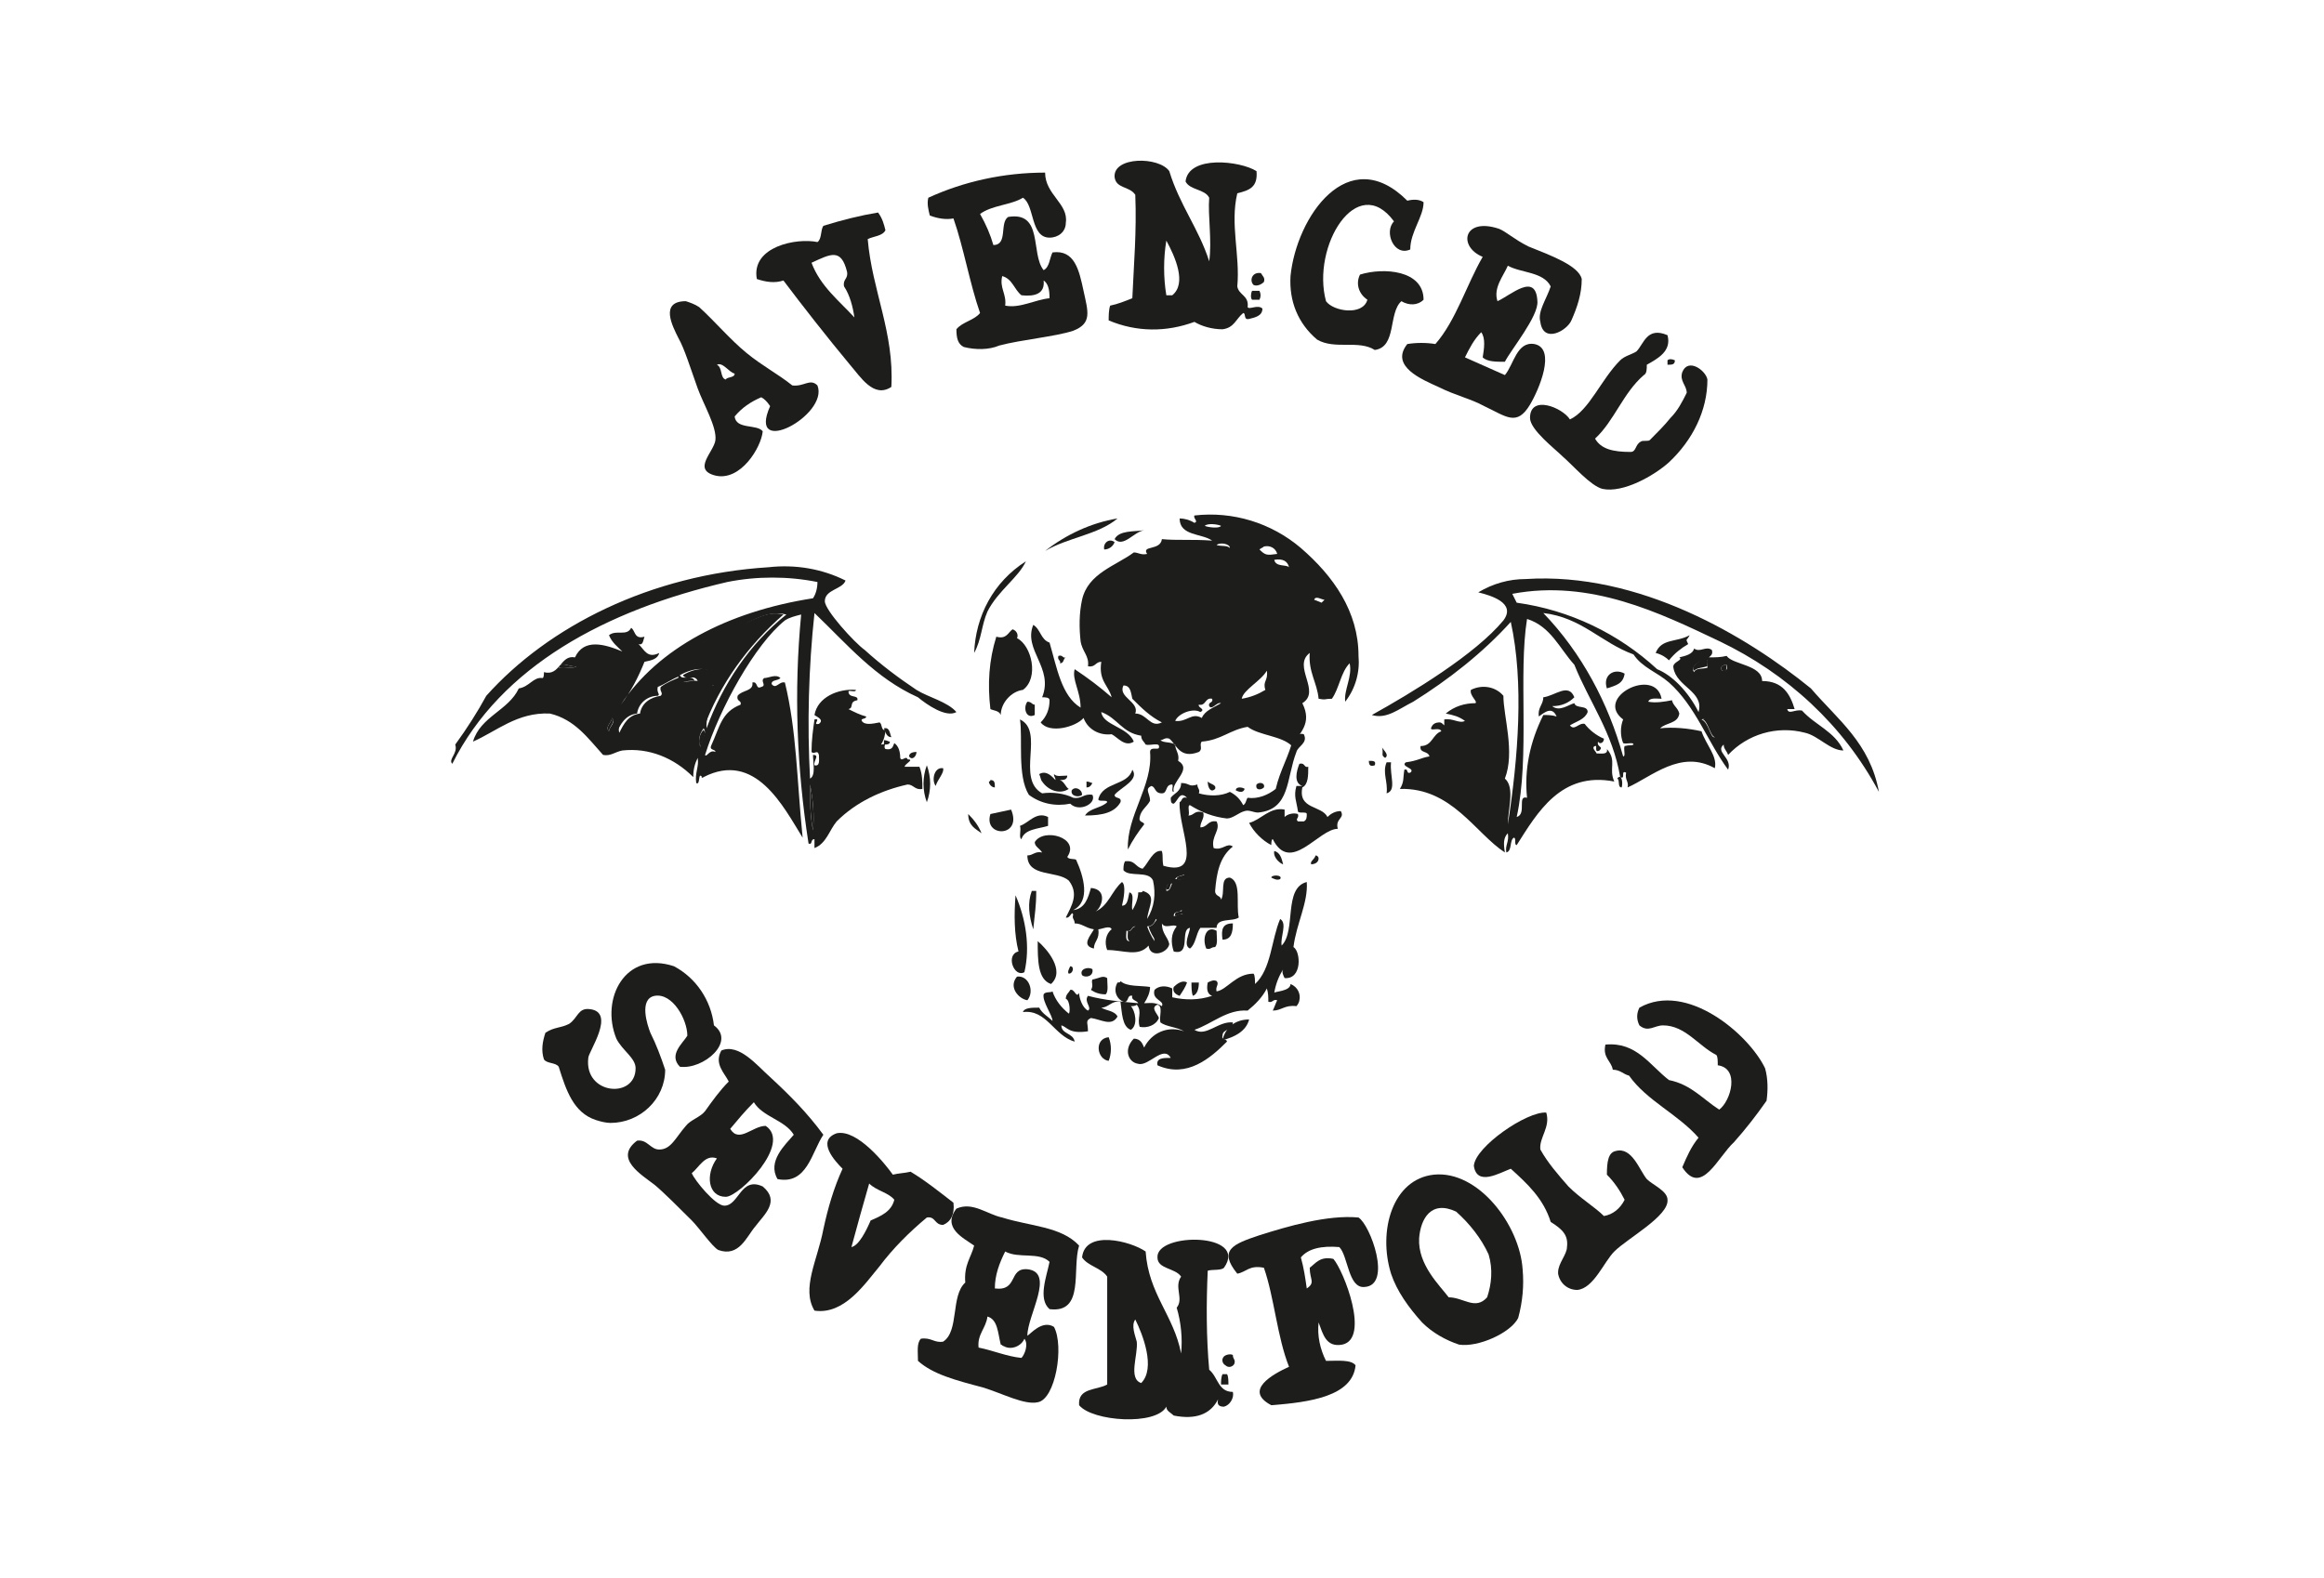 <?xml version="1.0" encoding="utf-8"?>
<!-- Generator: Adobe Illustrator 25.0.1, SVG Export Plug-In . SVG Version: 6.00 Build 0)  -->
<svg version="1.0" id="katman_1" xmlns="http://www.w3.org/2000/svg" xmlns:xlink="http://www.w3.org/1999/xlink" x="0px" y="0px"
	 viewBox="0 0 157.2 106.8" style="enable-background:new 0 0 157.2 106.8;" xml:space="preserve">
<style type="text/css">
	.st0{fill-rule:evenodd;clip-rule:evenodd;fill:#1D1D1B;}
</style>
<g transform="translate(-123.807 -34.121)">
	<path class="st0" d="M194.5,45.8c0,1.5,1.6,2.1,1.4,3.4c0,0.6-0.5,1-1.1,1c-1.3,0-1-2.2-1.8-2.7c-0.8,0.5-2.1,0.5-2.9,1.1
		c0.4,0.7,0.7,1.4,0.9,2.1c1,0,0.4-1.5,1-1.9c2.4-0.4,1.5,2.5,2.4,3.6c0.4-0.2,0.4-0.8,0.6-1.2c1.5-0.2,1.8,1.2,2.1,2.6
		s0.6,2.2-0.7,2.7c-1.2,0.4-3.5,0.6-5,1c-0.7,0.3-1.6,0.3-2.4,0.1c-0.4-0.2-0.5-0.6-0.5-1.2c0.4-0.5,1.2-0.6,1.6-1.1
		c-0.7-2-1.1-4.4-1.8-6.4c-0.5,0.1-1.1,0-1.6-0.2c-0.1-0.4-0.2-0.8-0.1-1.2C189,46.4,191.7,45.8,194.5,45.8L194.5,45.8z M191.8,54.8
		c1,0.2,2-0.4,3-0.5c0-0.6-0.1-1-0.4-1.2c0.1,0.9-0.6,1.1-1.5,1c-0.5-0.4-0.6-1.1-1.3-1.3C191.4,53.6,191.9,54,191.8,54.8
		L191.8,54.8z"/>
	<path class="st0" d="M220.1,47.8c0,1-0.9,2-0.9,3.2c-1.1,0.5-1.8-1.2-1.1-1.9c-2.5-3.4-5.6,1.7-4.6,5.4c0.5,0.7,2.5,1,2.8-0.1
		c-0.6-0.4-0.8-1.1-0.5-1.7c1.6-0.5,4.3-0.3,4.3,1.7c-0.4,0.4-1,0.4-1.5,0.1c-0.9,0.8-0.3,3.1-1.8,3.3c-1.1-0.7-2.7,0-3.9-0.7
		c-1.3-1.1-1.9-2.6-1.8-4.3c0.4-4,3.9-9.1,7.9-5.1C219.4,47.6,219.8,47.6,220.1,47.8z"/>
	<path class="st0" d="M183.2,48.5c0.3,0.4,0.4,0.8,0.5,1.2c-0.2,0.4-0.8,0.4-1.2,0.6c0.3,3.5,1.8,6.3,1.6,10
		c-1.2,0.8-2.1-0.7-2.8-1.5c-1.5-1.8-3.3-4.1-4.5-5.7c-0.6,0.2-1.2,0.1-1.8-0.1c-0.4-2.2,2.7-2.8,4.1-2.5c0.3-0.2,0.2-0.8,0.4-1.1
		C180.8,49,182,48.7,183.2,48.5L183.2,48.5z M180.9,53.5c-0.1-0.5,0.3-0.5,0.2-1c-0.4-1.6-1.1-1.2-2.4-0.6c0.6,1.6,1.9,2.6,2.9,3.7
		C181.5,54.9,181.3,54.1,180.9,53.5z"/>
	<path class="st0" d="M228.7,53.5c-0.5-1-2-0.9-2.9-1.4c-0.3,0.7-1,1.5-0.7,2.4c0.9-0.4,2.6-2,2.7,0c0.1,1-1.8,3.3-2.2,4.1
		c-0.6,0-1.2,0-1.5-0.3c0.1-0.6,0.2-1.3-0.1-1.7c-0.5,0.5-0.8,1.1-1.1,1.7c0.9,0.4,1.8,0.8,2.7,1.2c0.6-0.7,0.8-2.3,2-2.1
		c1.5,0.3,0.3,3.1-0.3,4.1c-0.9,1.5-1.6,0.8-3.1,0.1c-0.9-0.5-1.9-0.7-3.1-1.3c-1.1-0.5-3.3-1.4-2.1-2.9c0.6-0.1,1.3-0.1,1.9,0
		c1.4-1.6,2.1-4,3.2-5.9c-1.7-0.7-1.3-2.7,1.1-1.9c0.5,0.2,1,0.7,2,1.2c1.5,0.6,3.4,1.3,3.6,2.2c0,1-0.3,1.9-0.7,2.8
		c-0.3,0.7-1.9,1.6-2.1,0.1C227.8,55.2,228.4,54.4,228.7,53.5z"/>
	<path class="st0" d="M209.1,52.6c0.1,0.2,0.3,0.3,0.2,0.6c-0.2,0.2-0.5,0.3-0.7,0.2C208.3,53.1,208.5,52.5,209.1,52.6z"/>
	<path class="st0" d="M208.5,53.8h0.5c0.1,0.2,0.1,0.4,0,0.6h-0.5C208.4,54.3,208.4,54,208.5,53.8z"/>
	<path class="st0" d="M179.1,60.2c0.8,2-4.8,5-3.2,1.4c-0.2-0.3-0.4-0.5-0.6-0.6c-0.7,0.3-1.3,0.7-1.8,1.3c0.1,0.9,1.5,0.5,1.9,1
		c-0.1,1.1-1.5,3.4-3.2,3c-1.6-0.4-0.1-1.6,0-2.4c0.1-0.9-0.8-2.4-1.2-3.5c-0.5-1.4-0.9-2.7-1.3-3.4c-0.4-0.8-1.3-2.5,0.5-2.5
		c0.3,0.1,0.6,0.2,0.9,0.4c1,0.9,2.1,2.2,3.2,3.1s2.1,1.4,3.1,2.2C178.2,60.3,178.6,59.7,179.1,60.2L179.1,60.2z M172.9,59.8
		c0.1-0.2,0.6-0.1,0.6-0.4c-0.4-0.1-0.8-0.8-1.2-0.6C172.7,59,172.5,59.7,172.9,59.8z"/>
	<path class="st0" d="M236.6,56.8c0.3,1.1-0.7,1.6-1.4,2c0,0.3,0,0.6-0.2,0.7c-1.4,1.2-2,3.1-3.3,4.3c0.4,0.7,1.2,0.9,2.4,0.9
		c0.4,0,0.3-0.5,0.7-0.7c0.1-0.1,0.5,0,0.6-0.1c0.5-0.5,1-1,1.4-1.5c0.5-0.5,0.8-1.1,1.1-1.7c0-0.5-0.5-0.8-0.3-1.4
		c0.4-1,1.6-0.1,1.7,0.5c0,2.1-1,4.1-2.6,5.6c-1,0.9-3.1,2.1-4.5,1.8c-0.8-0.2-2-1.6-2.7-2.2c-0.5-0.5-2.2-1.8-2.2-2.6
		c0-1.6,2.2-0.7,2.7,0.1c1.3-0.6,2.1-2.7,3.4-4c0.3-0.3,0.8-0.4,1.1-0.6C235,57.4,235.2,56.2,236.6,56.8z"/>
	<path class="st0" d="M237.1,58.5c0,0.3-0.2,0.3-0.5,0.3v-0.3C236.7,58.4,236.9,58.4,237.1,58.5z"/>
	<path class="st0" d="M199.4,69.2c-1.3,1.1-3.4,1.3-4.9,2.2C195.9,70.3,197.6,69.5,199.4,69.2z"/>
	<path class="st0" d="M201.2,70c-0.7,0.1-1.4,1.2-2,0.6C199.5,70,200.5,70.1,201.2,70z"/>
	<path class="st0" d="M199.2,70.8c-0.1,0.3-0.4,0.5-0.7,0.5C198.4,70.9,198.8,70.5,199.2,70.8z"/>
	<path class="st0" d="M193.2,72.1c-0.5,1.1-1.9,2-2.6,3.4c-0.4,0.9-0.4,1.9-0.9,2.8C189.8,75.8,191,73.5,193.2,72.1z"/>
	<path class="st0" d="M176.8,75.7c-2.4,2.1-4.3,4.7-5.4,7.7c-0.1-1.1,0.9-2,0.4-2.9c0.4,0.1,0.4-0.2,0.5-0.4c-0.4-1-1.6-0.8-2.5-0.3
		c0.1,0.4,0.8-0.1,1,0.4c-0.4-0.1-1.2,0.3-1.1-0.3c-0.5,0.2-0.9,0.5-1.4,0.7c-0.1,0.4,0.2,0.5,0,0.6c-0.7,0-1.3,0.5-1.4,1.2
		c-0.8,0.1-1.1,0.7-1.4,1.3c-0.3-0.9,1.4-1.7,1.6-2.8c1.8-1.9,3.9-3.3,6.3-4.3C174.8,76.1,175.7,75.4,176.8,75.7z"/>
	<path class="st0" d="M192.3,76.7c0.3,0.1,0.4,0.4,0.3,0.6c1,0.5,1.5,2.7,0.4,3.5c-0.8,0.1-1.5,0.9-1.5,1.7
		c-0.1-0.3-0.5-0.3-0.7-0.4c-0.2-1.7-0.1-3.3,0.4-4.9C191.9,77.4,192,76.9,192.3,76.7z"/>
	<path class="st0" d="M238.1,77.1c-0.2,0.4-0.3,0.2-0.1,0.6c-0.5,0.3-0.9,0.6-1.3,1.1c-0.2-0.2-0.5-0.4-0.9-0.5
		C236.2,77.3,237.2,77.6,238.1,77.1z"/>
	<path class="st0" d="M195.4,78.5c0.3-0.1,0.3,0.2,0.5,0.1c-0.2,0.1-0.1,0.4-0.4,0.4C195.6,78.8,195.3,78.8,195.4,78.5z"/>
	<path class="st0" d="M162.8,79.2c-0.2,0.2-0.8,0-1.2,0.1C161.7,78.8,162.4,79.3,162.8,79.2z"/>
	<path class="st0" d="M240.6,79.1c0,0.3,0,0.5-0.3,0.4C240.1,79.3,240.3,79.1,240.6,79.1z"/>
	<path class="st0" d="M193.3,81.6c0.3,0,0.3,0.2,0.5,0.2v0.7C193.2,82.8,193,82,193.3,81.6z"/>
	<path class="st0" d="M165.2,82.7c0.3,0.2-0.2,0.6-0.2,0.9C164.7,83.3,165.2,83,165.2,82.7z"/>
	<path class="st0" d="M192.8,82.8c1.7,0.8-0.3,4,1.5,5c0.7-0.1,1.5,0,2.1,0.3c0.6,0.1,0.7-0.3,1.3-0.2c0.3,0.6-0.9,1.2-1.5,0.6
		c-1,0.2-2,0-2.8-0.6C192.6,86.6,193,84.1,192.8,82.8z"/>
	<path class="st0" d="M183.6,83.4c0.4-0.1,0.4,0.4,0.5,0.6C183.8,84,183.7,83.7,183.6,83.4z"/>
	<path class="st0" d="M171.4,83.5c0.3,0.4-0.3,0.8-0.2,1.3C171,84.3,171.1,83.8,171.4,83.5z"/>
	<path class="st0" d="M183.6,84.2c0.2,0,0.3,0.1,0.4,0.1c0,0.2-0.2,0.2-0.4,0.2V84.2z"/>
	<path class="st0" d="M185.8,85c0,0.3-0.3,0.6-0.5,0.3C185.3,85.1,185.5,85,185.8,85z"/>
	<path class="st0" d="M216.4,85.6c0.3,0,0.5,0,0.4,0.3C216.5,86,216.4,85.9,216.4,85.6z"/>
	<path class="st0" d="M217.6,85.7h0.3c-0.1,0.9,0.4,1.9-0.3,2.1C217.7,87,217.3,86.4,217.6,85.7z"/>
	<path class="st0" d="M211.7,85.8c0.4-0.1,0.3,0.3,0.6,0.2c0,0.6,0,1.2-0.4,1.4c-0.3,1.5,1.3,1.2,1.7,2c0.2-0.2,0.5-0.4,0.9-0.4
		c0.3,0.5-0.4,0.5-0.2,1.2c-1.3,0-3.2,3.1-4.4,0.7c-0.1,0-0.1,0.3-0.1,0.4c-0.6-0.3-1.2-0.9-1.5-1.5c0.8-0.2,1.4-1.1,2.4-0.9v0.5
		c0.2-0.2,0.6-0.3,0.9-0.2c0.1,0.3-0.2,0.3,0,0.5h0.4c0.2-0.1,0.2-0.3,0.2-0.5c0-0.2-0.6,0-0.6-0.2c-0.1-0.7-0.3-1-0.1-1.7h0.4
		C211.3,87.1,211.5,86.3,211.7,85.8z"/>
	<path class="st0" d="M186.5,85.9c0.3,0.8,0.3,1.7,0,2.5C186.2,87.6,186.2,86.7,186.5,85.9z"/>
	<path class="st0" d="M187.6,86.1c0.1,0.3-0.4,0.8-0.5,1.2C186.8,86.9,187,86,187.6,86.1z"/>
	<path class="st0" d="M200.4,86.2c0.5,0.7-0.8,1.2-1.2,1.7c0,0.3,0.5,0.1,0.4,0.5c-0.4,0.7-1.2,0.9-2.4,0.9c0.3-0.5,1.1-0.5,1.5-0.9
		c0-0.2-0.6,0-0.6-0.2C198.4,87,200.1,87.3,200.4,86.2z"/>
	<path class="st0" d="M195.2,86.9c0-0.2-0.1-0.2-0.1-0.4c0.2,0.2,0.5,0.1,0.9,0.1c0,0.3-0.3,0.3-0.5,0.3c0.3,0.1,0.4,0.5,0.6,0.6
		c-0.6,0.4-1.4,0.1-1.8-0.5c-0.1-0.1-0.1-0.3-0.2-0.5C194.6,86.2,195,86.7,195.2,86.9z"/>
	<path class="st0" d="M233.2,86.8c0.3-0.4,0.4,0.3,0.3,0.6C233.2,87.4,233.4,86.9,233.2,86.8z"/>
	<path class="st0" d="M190.8,86.9c0.3,0,0.3,0.2,0.3,0.5c-0.2,0-0.4-0.2-0.4-0.4C190.8,87,190.8,86.9,190.8,86.9z"/>
	<path class="st0" d="M197.3,87c0.2,0,0.3,0.1,0.4,0.1c-0.1,0.2-0.2,0.3-0.4,0.3V87z"/>
	<path class="st0" d="M205.5,87c0.2,0.2,0.6,0.2,0.5,0.5C205.7,87.8,205.5,87.4,205.5,87z"/>
	<path class="st0" d="M209.3,87.4c-0.2,0.2-0.6,0.2-0.5-0.2C209,87,209.4,87.1,209.3,87.4z"/>
	<path class="st0" d="M178.6,87.2c0.2,1,0.3,2.1,0.2,3.1C178.6,89.3,178.6,88.2,178.6,87.2z"/>
	<path class="st0" d="M197,87.9c-0.2,0.2-0.8,0.1-0.7-0.3C196.5,87.3,197,87.5,197,87.9z"/>
	<path class="st0" d="M208,87.5c-0.1,0.3-0.4,0.2-0.6,0.1C207.4,87.3,207.9,87.4,208,87.5z"/>
	<path class="st0" d="M192.2,88.9c0.8,1.9-1.9,1.9-1.4,0.3C191.3,89.1,191.7,89,192.2,88.9z"/>
	<path class="st0" d="M189.3,89.2c0.4,0.4,0.7,0.8,0.9,1.3C189.8,90.2,189.3,90,189.3,89.2z"/>
	<path class="st0" d="M194.7,89.4V90c-0.6,0.2-1.6,0.2-1.8,0.9c-0.2-0.1,0-0.6-0.1-0.9C193.4,89.8,193.9,89,194.7,89.4z"/>
	<path class="st0" d="M212.8,92c0.1,0,0.2,0.1,0.2,0.2c0,0.3-0.3,0.4-0.5,0.4C212.4,92.4,212.7,92.3,212.8,92z"/>
	<path class="st0" d="M204,93.3c0.1,0.4-0.3,0.3-0.6,0.3C203.4,93.4,203.7,93.4,204,93.3z"/>
	<path class="st0" d="M209.8,93.5c0-0.2,0.8-0.2,0.6,0.1C210.2,93.7,210,93.6,209.8,93.5z"/>
	<path class="st0" d="M203.1,93.8c-0.2,0.2-0.1,0.6-0.4,0.5C202.7,94,202.8,93.9,203.1,93.8z"/>
	<path class="st0" d="M193.6,94.4h0.3c0,1.1-0.1,1.5-0.2,2.6C193.4,96.1,193.3,95.2,193.6,94.4z"/>
	<path class="st0" d="M192.5,94.7c0.7,1.6,1,3.5,0.6,5.2c-0.7,0.4-1.3-1.2-0.4-1.4C192.4,97.3,192.4,96,192.5,94.7z"/>
	<path class="st0" d="M203.8,95.7c0.1,0,0.1,0.2,0.1,0.3c-0.3-0.1-0.4,0.1-0.6,0.1C203.2,95.7,203.7,95.9,203.8,95.7z"/>
	<path class="st0" d="M202.1,96.3c0.2,0.1-0.3,0.9-0.1,1.5c-0.2-0.3-0.4-0.6-0.5-1C201.8,96.8,201.9,96.5,202.1,96.3z"/>
	<path class="st0" d="M207.2,96.6c0,0.6-0.1,1.1-0.7,1.1C206.4,97,206.5,96.6,207.2,96.6z"/>
	<path class="st0" d="M200.7,96.8c0.1,0.6-0.4,0.5-0.4,1c-0.3,0-0.2-0.4-0.2-0.7C200.4,97.2,200.3,96.8,200.7,96.8z"/>
	<path class="st0" d="M206.1,97.1c0,0.4,0.1,0.9-0.1,1.1c-0.3,0-0.3,0.2-0.6,0.1C205.1,97.6,205.4,96.7,206.1,97.1z"/>
	<path class="st0" d="M194,97.8c0.6,0.5,1.9,2,0.9,2.9C194,100.4,194,99.1,194,97.8z"/>
	<path class="st0" d="M169.8,106.3c-0.8-0.8,0.2-1.6,0.5-2.1c0-1.1-1-2.9-2.2-2.7c-1.1,0.2-0.5,2-0.3,2.5c0.4,0.8,0.7,1.6,1,2.5
		c0,2-1.7,3.6-3.7,3.6c-0.3,0-0.7-0.1-1-0.2c-1.5-0.5-2-2-2.5-3.6c-0.2-0.3-0.8-0.2-1-0.5c-0.2-0.6-0.1-1.2,0.1-1.8
		c0.6-0.4,1-0.3,1.6-0.6c0.6-0.4,0.6-1.1,1.4-1c1.8,0.2-0.1,2.9-0.1,3.3c-0.3,2.5,3.2,2.8,3.2,0.7c0-0.7-0.9-1.2-1.3-2
		c-1.1-2.7,0.6-6,3.9-4.9c1.5,0.8,2.5,2.3,2.7,4C173.6,104.6,171.4,106.5,169.8,106.3z"/>
	<path class="st0" d="M196.2,99.5c0.3,0,0.2,0.5-0.1,0.5C196,99.9,196.1,99.7,196.2,99.5z"/>
	<path class="st0" d="M197.7,99.7c0.1,0.5-0.5,0.6-0.7,0.4C196.8,99.7,197.4,99.5,197.7,99.7z"/>
	<path class="st0" d="M193.3,101.8c-0.6-0.1-1.3-0.9-0.7-1.6C193.4,100.1,193.8,101.2,193.3,101.8z"/>
	<path class="st0" d="M198.7,100.3c0,0.4,0.1,0.9-0.1,1.1c-0.4,0-0.7-0.1-1-0.3c0.2-0.3,0-0.5,0.1-0.7
		C198.2,100.3,198.4,100.1,198.7,100.3z"/>
	<path class="st0" d="M204.1,100.6c-0.1,0.3-0.3,0.6-0.5,0.9c-0.3-0.1-0.5-0.3-0.4-0.6C203.4,100.7,203.8,100.4,204.1,100.6z"/>
	<path class="st0" d="M204.4,100.6h0.5c0,0.4-0.1,0.8-0.4,0.9C204.4,101.3,204.4,100.9,204.4,100.6z"/>
	<path class="st0" d="M237.6,113.1c0.3-0.7,0.6-1.4,1.1-2c-1.4-1.6-3.5-2.5-4.7-4.2c-0.4-0.1-0.6-0.4-1.1-0.4
		c-0.1-0.6-0.7-0.8-0.5-1.7c2.1-0.2,3,1.4,4.3,2.4c1.5,0.3,2.3,1.3,3.4,2c0.8-0.6,1.4-2.8-0.1-3c0-0.3,0-0.6-0.1-0.7
		c-1.2-0.6-2.1-2-3.6-2c-0.6,0-1,0.5-1.6,0c-0.2-0.4-0.2-0.8,0-1.2c3.2-1.8,7.4,1.8,8.5,4.1c0.2,0.7,0.2,1.5,0.1,2.2
		c-0.7,1-1.4,1.9-2.2,2.8C240,112.4,238.9,115.1,237.6,113.1z"/>
	<path class="st0" d="M208.3,103.1c-0.2,0.8-1,1.2-1.8,1.4C206.7,103.6,207.4,103.1,208.3,103.1z"/>
	<path class="st0" d="M198.8,104.3c0.2,0.5,0.2,1.1,0,1.6C198,105.8,197.8,104.4,198.8,104.3z"/>
	<path class="st0" d="M179.5,110.9c-0.8,1.2-1.1,3.4-3.1,3c-0.7-1.2,0.5-2.3,1.1-3c-0.6-1-2.1-1.2-2.7-2.2c-0.6,0.6-1.1,1.2-1.6,1.8
		c0.6,1,1.5-0.2,2.4-0.2c1.8,1.2-1.8,4.8-2.7,4.8c-1.2,0-1.4-1.5-0.6-2.6c-0.8-0.3-1.2,0.6-1.7,1c0.2,0.5,1.6,2.2,2.2,2.2
		c1,0,1.1-2,2.6-1.3c1.2,1,0.1,1.9-0.5,2.7c-0.6,0.7-1.1,2.1-2.5,1.6c-0.4-0.2-1.3-1.5-1.8-2c-0.8-0.8-1.9-1.9-2.5-2.4
		c-0.9-0.7-2.8-1.8-1.2-3c0.7-0.1,0.9,0.6,1.5,0.6c0.8,0,1.1-0.8,1.8-1.6c0.3-0.4,1-0.6,1.3-1c0.5-0.7,1-1.4,1.6-2
		c-0.3-0.6-1-1.2-0.5-2.1c1.2-0.5,2.4,1,3.3,1.8C177.2,108.2,178.4,109.4,179.5,110.9z"/>
	<path class="st0" d="M228.4,109.4c0.3,1-0.5,1.7-0.4,2.5c0.5,0.9,1.2,1.7,1.9,2.5c0.8,0.8,1.8,1.4,2.4,2c0.6-0.1,1.1-0.5,1.4-1.1
		c-0.3-0.6-0.7-1.2-1.2-1.7c0-0.9,0.1-1.5,0.6-1.6c1.1-0.3,1.6,1.3,2.1,1.9c0.4,0.4,1.4,0.8,1.4,1.4c0.1,1.1-2.7,2.6-3.6,3.5
		c-0.7,0.7-1.4,2.5-2.5,2.6c-0.7,0-1.2-0.5-1.3-1.1c0,0,0,0,0-0.1c0-0.6,0.6-1.2,0.6-1.7c0.1-0.8-0.3-1.2-1.1-1.7
		c-0.5-1.6-1.6-2.6-2.7-3.6c-0.8,0.3-2.3,1.2-2.5-0.2C223.6,111.7,227.1,109.3,228.4,109.4z"/>
	<path class="st0" d="M184.2,113.6c0.4-0.1,0.8-0.1,1.2-0.2c1,0.6,2,1.4,2.9,2.1c0.1,0.8-0.2,1.3-0.7,1.5c-0.6,0-0.5-0.6-1.1-0.5
		c-1.2,1-2.3,2.1-3.2,3.3c-1,1.2-2.4,3.3-4.4,3c-0.9-1.5,0.2-3.4,0.6-5.5c0.3-1.4,0.7-2.8,1.3-4.1c-0.5-0.5-1.8-1.9-0.4-2.4
		C181.8,110.5,183.7,112.9,184.2,113.6L184.2,113.6z M181.4,118.5c0.5-0.1,1-1.1,1.3-1.8c0.7-0.3,1.4-0.6,1.6-1.4
		c-0.4-0.5-1.2-0.6-1.7-1.1C182.2,115.6,181.8,117,181.4,118.5L181.4,118.5z"/>
	<path class="st0" d="M220.8,113.6c3-0.3,5.8,3.4,6,6.4c0.1,1.1,0,2.2-0.3,3.3c-0.5,1-2.7,2-4,1.8c-0.9-0.3-1.8-0.8-2.5-1.5
		c-0.9-1-1.7-2.1-2.1-3.3C217,117.4,218,113.9,220.8,113.6L220.8,113.6z M224.5,119c-0.5-1.1-1.3-2.1-2.2-2.9
		c-1.7-0.8-2.4,0.5-2.5,1.8c-0.1,1.8,1.4,3.2,2,4c1,0,1.8,0.9,2.6,0C224.7,121,224.8,120,224.5,119L224.5,119z"/>
	<path class="st0" d="M196.8,118.4c-0.5,1.6,0.4,4.6-2,4.3c-0.8-0.7-0.2-2.2,0-3.2c-0.7-0.7-2.1-0.2-3-0.7c-0.4,0.8-0.7,1.6-0.7,2.5
		c1.6,0.2,0.9-1.4,2.2-1.3c1.9,0.2,0,3.1,0,4.5c0.2-0.1,1-1.1,1.8-0.6c0.7,1.3,0.1,4.9-1.1,5.1c-0.9,0.2-2.4-0.6-3.7-1
		c-1.9-0.5-3.4-0.9-4.4-1.8c0-0.6-0.1-1.2,0.2-1.5c0.7-0.1,0.9,0.3,1.5,0.2c1.1-0.7,0.5-3.1,1.5-4c-0.1-1.2,0.4-1.7,0.6-2.5
		c-0.7-0.5-2.2-1.2-1.2-2.5c1.1-0.5,2.1,0.4,3.1,0.6C193.5,117.1,195.6,117.1,196.8,118.4L196.8,118.4z M190,125.3
		c1,0.2,1.9,0.6,2.9,0.7c0.2-0.2,0.5-0.9,0.2-1.3c-0.2,0.5-0.9,0.8-1.4,0.5c-0.1,0-0.1-0.1-0.2-0.1c-0.2-0.8-0.2-1.7-0.9-1.9
		C190.5,124,189.9,124.4,190,125.3L190,125.3z"/>
	<path class="st0" d="M214.4,118.5c-1.2-0.1-2.1,0.1-2.6,0.7c0.2,0.7,0.3,1.4,0.4,2.1c0.6-0.4,0.2-0.6,0.2-1.4
		c0.4-0.3,0.7-0.8,1.6-0.6c0.7,0.8,2.5,5.4,0.6,5.8c-1.1,0.2-1.3-0.7-1.6-1.5c-0.1,0.9,0.1,1.8,0.5,2.6c0.8,0,1.7-0.1,2,0.3
		c-0.2,2.1-3.1,2.5-5.7,2.7c-1.9-1,0.1-2.1,1.2-2.6c-0.8-2-1-4.7-1.7-6.7c-1-0.2-1.2,0.3-1.8,0.4c-1.3-1.6-0.3-2,1.5-2.6
		c1.9-0.6,4.6-1.4,6.7-1.2c0.8,0.5,2.3,4.6,0.4,4.7C215,121.3,215,119.1,214.4,118.5z"/>
	<path class="st0" d="M201.3,118.8c0.2,2.9,1.9,4.3,2.4,6.9c0.1-1,0-2.1-0.3-3.1c0.5-0.6-0.2-1.4,0.3-2.1c-0.4-0.6-1.6-0.5-1.6-1.3
		c-0.1-1.7,6.2-1.7,4.5,0.7c-0.2,0.2-0.8,0.1-1.1,0.2c-0.1,2.2-0.1,4.5,0.1,6.7c0.6,0.5,0.6,1.5,1.6,1.5c0.1,0.4-0.2,0.9-0.6,1
		c-0.3,0-0.5-0.1-0.4-0.5c-0.5,1-1.5,1.4-3,1.1c-0.2-0.2-0.5-0.3-0.5-0.6c-0.7,1.3-5,1-5.9-0.1c-0.1-1.2,1.2-1,1.9-1.4v-7.3
		c-0.4-0.6-1.3-0.7-1.7-1.3C197.2,117.3,200.3,118.1,201.3,118.8L201.3,118.8z M200.7,124.9c0.1,0.9-0.6,2.5,0.3,2.8
		c1-1,0.1-3.3-0.4-4.3C200.3,123.8,200.6,124.5,200.7,124.9L200.7,124.9z"/>
	<path class="st0" d="M207.2,125.8c0,0.3,0.2,0.3,0.1,0.6c-0.1,0.2-0.4,0.3-0.6,0.1c-0.2-0.1-0.3-0.4-0.1-0.6
		C206.7,125.8,207,125.7,207.2,125.8z"/>
	<path class="st0" d="M206.5,127.1h0.3c0.1,0.1,0.1,0.5,0.1,0.7h-0.5C206.4,127.6,206.4,127.3,206.5,127.1z"/>
	<path class="st0" d="M171.3,86.7c-0.3-0.4-0.1,0.6-0.4,0.4c-0.1-0.7,0.2-1.1,0.1-1.7c-0.2,0.4-0.3,0.8-0.3,1.3
		c-1.3-1.3-3-2-4.8-1.8c-0.5,0.1-0.8,0.4-1.3,0.3c-1-1.1-1.9-2.4-3.6-2.8c-2.2-0.1-3.6,1.2-5.2,1.9c0.5-1.7,2.4-2.1,3.1-3.6
		c0.7-0.1,1-0.8,1.6-0.7c0.1,0,0.1-0.3,0.1-0.4c1.1,0.3,1.1-1.2,2.1-1c0.6-1.3,2-0.9,3.2-0.4c-0.3-0.3-0.7-0.6-0.9-1.1
		c0.5-0.4,1.2,0.1,1.5-0.5c0.3,0.2,0.2,0.8,0.9,0.6c-0.1,0.3-0.1,0.6-0.4,0.5c0.4,0.4,0.6,1,1.4,0.6c-0.1,0.4-0.5,0.5-1,0.6
		c-0.4,1-0.9,2-1.6,2.9c2.5-3.8,7.2-6.3,13-7.2c0.2-0.3,0.3-0.7,0.3-1.1c-2-0.4-4.1-0.4-6.1,0c-8.2,1.9-15.3,5.7-18.6,12.3
		c-0.3-0.3,0.4-0.7,0.2-1.3c0.8-1.1,1.5-2.2,2.1-3.3c4.2-4.7,11.1-8.2,19.1-8.7c1.8-0.2,3.6,0.1,5.2,0.9c-0.2,0.6-1.4,0.6-1.4,1.4
		c0,0.6,2,2.8,2.7,3.3c1.1,1,2.3,1.9,3.5,2.7c0.8,0.5,2.1,0.8,2.7,1.5c-0.7,0.4-2-0.5-2.6-1c-2.9-1.3-4.8-3.6-7-5.7
		c-0.4,3.7-0.5,7.5-0.3,11.2c0.4-0.2,0.2-1.1,0.2-1.6c0.5,0,0,0.4,0.1,0.7c0.4,0.1,0.3-0.4,0.3-0.7c-0.1-0.4-0.3,0-0.5-0.2
		c0-0.8,0.1-1.5,0.2-2.2c0.5-0.1-0.2,0.4,0.3,0.3c0.4-0.3-0.2-0.5-0.3-0.6c0.2-1.2,1.6-1.8,2.8-1.7c0,0.2-0.4,0-0.5,0.1
		c0,0.5,0.7,0.2,0.6,0.6c-0.6,0.1-0.2,0.5-0.6,0.6c0.4,0.2,0.8,0.4,1.2,0.5c0,0.2-0.4,0.1-0.3,0.3c0.2,0.3,0.7,0.2,1.2,0.1
		c0.2,0.1,0.1,0.6,0.4,0.5c0,0.3-0.1,0.7-0.3,1c0.5-0.1,0.1,0.1,0.3,0.3c0.5,0.1,0.5-0.2,0.6-0.4c0.3,0.2,0.4,0.6,0.4,1
		c0.1,0.3,0.4-0.2,0.5,0.1c0.5,0-0.2,0.3-0.2,0.5c0.3,0,0.6,0,1,0c0.2,0.5,0.2,1,0.2,1.5c-0.5,0.1-0.6-0.3-1-0.3
		c-1.8,0.4-3.5,1.2-4.8,2.5c-0.5,0.6-0.7,1.5-1.5,1.8v-0.6c-0.3,0-0.1,0.4-0.4,0.3c-0.8-5.1-1-10.3-0.5-15.5
		c-0.4,0.1-0.8,0.2-1.1,0.4c-2,1.6-4.4,5.9-5.4,9.1c0.1,0.2,0.3-0.4,0.7-0.2c0-0.2-0.4-0.1-0.3-0.4c0.6-1.3,0.7-2.3,2-2.8
		c0.1-0.3-0.3-0.2-0.2-0.6c0.3-0.4,1.1-0.3,1-0.9c0.4-0.1,0.2,0.5,0.6,0.3c0.4-0.1-0.1-0.4,0.2-0.6c0.3,0,0.8-0.3,1.1,0
		c-0.2,0.2-0.6,0.1-0.6,0.4c0.3,0.4,0.5-0.2,0.9-0.1c0.8,3.3,0.8,6.5,1.2,10.5c-1.3-2.1-3.2-5.9-6.7-4.1
		C171.3,86.8,171.2,86.7,171.3,86.7L171.3,86.7z M161.6,79.3c0.4-0.1,1,0.1,1.2-0.1C162.4,79.3,161.7,78.8,161.6,79.3z M173.6,76.6
		c-2.4,0.9-4.6,2.4-6.3,4.3c-0.2,1.1-1.9,1.9-1.6,2.8c0.3-0.6,0.6-1.2,1.4-1.3c0.1-0.7,0.7-1.1,1.4-1.2c0.2-0.2-0.1-0.3,0-0.6
		c0.4-0.3,0.9-0.5,1.4-0.7c-0.1,0.6,0.7,0.2,1.1,0.3c-0.2-0.5-0.8,0-1-0.4c0.8-0.5,2.1-0.7,2.5,0.3c-0.1,0.2-0.1,0.5-0.5,0.4
		c0.5,0.9-0.5,1.7-0.4,2.9c1.1-3,2.9-5.7,5.4-7.7C175.7,75.4,174.8,76.1,173.6,76.6L173.6,76.6z M165,83.6c0-0.3,0.5-0.6,0.2-0.9
		C165.2,83,164.7,83.3,165,83.6z M171.2,84.7c-0.1-0.5,0.5-0.9,0.2-1.3C171.1,83.8,171,84.3,171.2,84.7z M178.8,90.3
		c0.1-1,0-2.1-0.2-3.1C178.6,88.3,178.6,89.3,178.8,90.3L178.8,90.3z"/>
	<path class="st0" d="M239,82.8c0.5-0.2,0.7,0.7,0.9,1.2C239.5,84.1,239.4,83,239,82.8z"/>
	<path class="st0" d="M217.3,84.7c0.1,0.2,0.5,0.5,0.2,0.7C217.2,85.2,217.4,85.2,217.3,84.7z"/>
	<path class="st0" d="M210,91.7c0.4,0.1,0.5,0.5,0.6,0.9C210.5,92.6,209.9,92.2,210,91.7z"/>
	<path class="st0" d="M195.6,103.5c0,0.6,0.8,0.5,0.9,1.1c-1.4-0.4-1.9-2.2-3.5-2c0.1-0.3,0.6-0.3,1.1-0.3c0.2,0.4,0.6,0.6,0.9,0.9
		c0-0.4-0.7-1.3-0.6-1.8c0.1-0.2,0.5-0.1,0.6-0.2c0.2,0.6,0.6,1.1,1.1,1.5c0.1,0,0.1-0.9-0.2-1c0-0.3,0.2-0.4,0.3-0.6
		c0.3-0.1,0.4,0.6,0.6,0.2c0,0.3,0.2,1,0.6,1.2c0.3-0.2-0.3-0.6,0-1c1.1,0.3,2.3,0.4,3.4,0.5c-0.1-0.2-0.5-0.2-0.4-0.5
		c-0.4-0.1-0.2,0.5-0.6,0.4c-0.5-0.2-0.7-0.8-0.4-1.3c0,0,0,0,0,0c0.1,0,0.2,0,0.2-0.1c0.4,0.4,1.4,0.3,2,0.4c0,0.4-0.2,0.8-0.4,1.1
		c0.4,0,0.7-0.1,1.2,0.2c0.2-0.4-0.7-0.4-0.5-1.1c0.3-0.3,0.8-0.3,1.2-0.1v0.6c0.9,0.2,1.8,0.2,2.7-0.1c-0.3-0.1-0.4-0.4-0.3-0.9
		c0.2-0.1,0.4-0.2,0.6-0.1c0.2,0.2-0.1,0.4,0,0.7c0.7-0.1,1.3-1.2,2.5-1.2c0.1,0.1,0.1,0.5,0.1,0.7c1.1-1,1.1-3,1.7-4.4
		c0.5,0.3,0,1.2,0.1,1.8c1-1,0.1-3.9,1.7-4.3c0.1,1.4-0.7,2.8-0.9,4.4c0.5,0.3,0.6,2.2-0.6,2.1c-0.1-0.2-0.2-0.4-0.1-0.6
		c-0.3,0.5-0.5,1-0.6,1.6c0-0.1,1.1-0.1,1.1-0.6c0.5,0.2,0.7,0.7,0.6,1.1c0,0.1-0.1,0.3-0.2,0.4c-0.8-0.1-1,0.3-1.6,0.3
		c0.1-0.2,0.2-0.5,0.3-0.7c-0.3-0.1-0.3,0.2-0.6,0.1c0-0.3,0-0.6-0.1-0.9c-0.3,0.6-0.8,1.1-1.3,1.5c-1.4-0.1-2.4,0.9-3.6,1.3
		c0.8,0.5,1.6-0.6,2.6-0.5c0,0.6-0.7,0.4-0.7,0.9c-0.1,0.3,0.3,0.2,0.3,0.4c-1.1,1.1-2.7,2.5-4.7,1.6c-0.1-0.5,0.4-0.5,0.9-0.5
		c-0.5-0.9-1.5,0.6-2.2,0.4c-0.7-0.1-1-1-0.3-1.7c0.5,0,0.6,0.4,0.7,0.6c0.5-1,1.6-1.5,2.7-1.1c-0.5-0.3-1.2-0.3-1.6-0.6
		c-0.1-0.4,0.2-1.1-0.2-1.2c-0.5,0.2,0,0.6,0.1,0.9c-0.2,0.5-0.8,0.7-1.3,0.6c-0.2-0.6,0.2-1-0.2-1.5c-0.1,0.1-0.3,0.1-0.4,0.1
		c0.3,0.3,0.5,1.3,0,1.6c-0.6-0.2-0.6-1.2-0.7-1.9c-0.6-0.1-0.8,0.4-1.3,0.4c0.3,0.2,0.9,0.2,1.1,0.6c-0.4,0.7-1.1,0.2-1.8,0.1
		c-0.4,0.2-0.2,0.3-0.2,0.9C196.1,104.1,196,103.6,195.6,103.5z"/>
	<path class="st0" d="M205.6,51.8c0.2-1.4-0.1-3.1,0-4.3c-0.3-0.6-1.3-0.5-1.6-1.1c0.2-1.8,3.7-1.4,4.8-0.7c0.1,1.1-0.5,1.3-1.3,1.5
		c-0.5,2.1,0.2,4.2,0,6.3c0.1,0.6,0.8,0.6,0.7,1.4c0.1,0.2,0.7-0.2,1,0.1c0,0.5-0.5,0.6-0.9,0.7c-0.4,0.1-0.2-0.4-0.4-0.4
		c-0.5,0.4-0.6,1-1.4,1.1c-0.7,0-1.4-0.2-1.9-0.5c-1.9,0.7-3.9,0.7-5.8-0.1c0-0.3,0-0.7,0.1-1c0.5-0.1,1-0.3,1.5-0.5
		c0.1-2.3,0.3-4.5,0.2-7c-0.4-0.6-1.3-0.4-1.4-1.2c-0.1-1.4,3-1.4,3.7-0.4C203.6,48,204.9,49.6,205.6,51.8L205.6,51.8z M202.7,54.1
		h0.4c1-0.8,0.2-2.6-0.4-3.7C202.5,51.6,202.5,52.9,202.7,54.1L202.7,54.1z"/>
	<path class="st0" d="M202.9,84.1c-0.3-0.1-0.4,0.1-0.6,0.1c0.2,0.2,0.7,0.1,1,0.3c0,0.4,0.3,0.6,0.2,1.1c1,0.6-0.5,1.4-0.3,2.1
		c-0.2,0,0-0.4-0.1-0.5c-0.5,0-0.3,0.6-0.7,0.6c-0.5,0-0.4-0.4-0.7-0.5c-0.5,0.2-0.1,0.5-0.1,1c-0.2,0.4-0.6,0.6-0.7,1.1
		c-0.1,0.4,0.3,0.3,0.3,0.5c-0.4,0.5-0.8,1.1-1.1,1.7c-0.1-2.3,1.7-4.3,1.5-6.6c0-0.4,0.6-0.1,0.6-0.3c0.1-0.4-0.6-0.1-0.9-0.2
		c-0.1-0.2-0.3-0.3-0.3-0.6c-1.3-0.2-1.6-1.2-2.7-1.6c0.1,0.9,1.8,1,2.2,2c-0.6,0.4-1.1-0.3-1.5-0.5c-0.8,0.1-1.6-0.3-1.9-1.1
		c-0.5,0.6-2.3,1.1-2.9,0.3c0.4-0.4,0.6-0.9,0.6-1.5c0-0.2-0.3-0.2-0.5-0.2c0.8-2-1.3-3.2-0.6-4.9c0.5,0.3,0.5,1,1.1,1.2
		c0.5,1.7,0.8,3.6,2.1,4.4c0-1.1-0.6-1.9-0.4-2.6c0.9,0.6,1.7,1.2,2.5,1.9c-0.2-0.8-0.9-1.1-0.7-2.4c-0.4,0-0.4,0.4-0.9,0.3
		c0.1-0.7-0.4-1-0.5-1.7c-0.1-0.9-0.1-1.9,0.1-2.8c0.4-1.8,2.3-2.3,3.5-3.2c0.3,0,0.5,0.2,0.9,0.1c-0.4-0.6,0.9-0.2,1-1
		c1,0.1,2,0,3.4,0.1c-0.7-0.5-2.2-0.3-2.2-1.5c0.3,0,0.7,0.1,1,0.3c0.3-0.1-0.1-0.3,0-0.5c2.6-0.3,5.2,0.5,7.2,2.2
		c2.2,1.9,3.9,4.3,3.9,7.3c0.1,1.1-0.2,2.2-0.9,3.1c-0.1-0.8,0.5-1.7,0.3-2.6c-0.6,0.6-0.7,1.7-1.2,2.4c-0.5,0-0.4,0.1-0.9,0
		c-0.1-1.1-0.7-1.8-0.6-3.1c-1.2,0.9,0.8,2.6-0.5,3.4c0.7,1.4-0.2,2-0.7,2.9c-0.7-0.7-2.2-0.7-3-1.3c-1.2,0.2-1.8,0.9-3.1,1
		c-0.2,0.2,0.1,0.5-0.2,0.7C203.6,85.5,203.4,84.5,202.9,84.1L202.9,84.1z M206.4,69.7c-0.2-0.1-0.9-0.2-1.1,0
		C205.5,69.8,206.3,69.9,206.4,69.7z M207,71.2c0-0.3-0.7-0.4-0.9-0.2C206.4,71.1,206.8,71,207,71.2z M209,71.3
		c0.4,0.4,0.5,0.4,1.2,0.3c-0.1-0.4-0.5-0.6-0.9-0.5C209.2,71.2,209.1,71.2,209,71.3z M211,72.5c-0.1-0.4-0.4-0.6-1-0.5
		C210.1,72.5,210.8,72.3,211,72.5z M213.4,74.7c-0.2,0-0.6-0.3-0.7,0l0.5,0.2L213.4,74.7z M207.8,81.4c0.6-0.1,1.1-0.3,1.6-0.6
		c-0.2-0.6,0.2-0.6,0.1-1.3C209.1,80.2,207.9,80.8,207.8,81.4L207.8,81.4z M200.6,82.4c0.8,0,1,1,1.8,0.6c-0.8-0.4-1.4-1-2-1.6
		c-0.1-0.4-0.1-0.9-0.6-0.9C199.4,81.3,200.9,81.6,200.6,82.4z M205.6,81.9c-0.1-0.3,0.3-0.2,0.2-0.5c-0.5-0.1-0.4,0.5-0.9,0.4
		c-0.1,0.2,0.5,0.3,0.1,0.5c-0.5-0.3-1.5,0.1-1.7,0.6c0.8,0.1,1.1-0.6,1.8-0.2c0.2-0.5,0.8-0.7,1.3-1
		C206.1,81.6,205.8,82.2,205.6,81.9L205.6,81.9z"/>
	<path class="st0" d="M239.1,78.6c0.3,0,0.2,0.4,0.2,0.6c-0.3,0.1-0.7,0.1-0.9,0.3C238.1,79.2,238.8,78.9,239.1,78.6z"/>
	<path class="st0" d="M233.7,79.7c-0.1,0.7-0.6,0.8-1.2,1C232.2,79.8,233,79.3,233.7,79.7z"/>
	<path class="st0" d="M238.7,82.3c0.4-1.4-1.5-1.7-1.7-3c-0.1-0.4,0.7-0.5,0.4-0.7c0.4-0.1,0.9-0.2,1-0.6c0.4,0.3,0.8-0.2,1.2,0.1
		c0.1,0.3-0.1,0.4-0.2,0.5c0.4,0,0.8,0,1.2-0.1c0.4,0.6,2.4,0.6,2.4,1.7c1.4,0,1.9,0.9,2.2,1.9h-0.5c0.1,0.4,0.5,0,1,0.1
		c0.9,1,2.2,1.4,2.8,2.7c-0.9,0-1.7-1-2.6-1.2c-1.9-0.5-3.9,0.1-5.2,1.5c-0.1-0.3-0.3-0.4-0.3-0.7c-0.6,0.5,0.6,0.9,0.3,1.7
		c-1.4-1.9-2.2-4.3-4-5.9c-0.8-0.7-1.8-1-2.4-1.9c-2.2-0.8-3.5-2.5-6.1-2.8c2.6,2.7,4.4,6.1,5.4,9.7c0.2,0,0-0.5,0.1-0.7
		c0.4-0.1,0.4,0,0.6-0.1c0-0.2-0.5,0-0.7-0.1c-0.2-0.5-0.2-1.1,0-1.6c-2-1.5,2.2-3.6,2.6-1.4c-0.3,0-0.8-0.1-0.9,0.2
		c0.5,0.1,1.1,0,1.6-0.1c0.1,0.4,0.4,0.5,0.5,0.9c-0.1,0.7-0.9,0.6-1.3,1c0.9-0.1,1.9,0,2.8,0.2c0.3,0.9,1.1,1.7,0.9,2.5
		c-2.3-1.3-4.3,0.6-5.9,1.3c0.1-0.4-0.2-0.5-0.1-1c-0.4-0.2,0,0.5-0.4,0.3c-0.5-3-2.1-5.1-3.1-7.6c-1-1.1-1.6-2.6-3.2-3.1
		c-0.6,3.7,0.2,9.3-0.7,13.4c0.7-0.2,0-1.5,0.7-1.3c-0.2-1.9,0.2-3.8,1.1-5.6c0.3,0,0.6,0,0.9,0.1c-0.3-0.7-0.8-0.3-1.2,0
		c-0.1-0.6,0.3-0.8,0.3-1.3c0.8-0.1,1.7-1,2.1,0c-0.4,0.4-0.9,0.6-1.5,0.6c0.5,0.4,1.1-0.1,1.5-0.2c0.1,0.4,0.9,0.1,0.9,0.6
		c-0.2,0.5-0.7,0.6-1.2,0.9c0.3,0.4,0.6-0.2,1-0.1c0.3,0.4,0.8,0.8,1.3,1c0,0.3-0.3,0.4-0.4,0.2c-0.1,0.4,0.4,0.3,0.1,0.6
		c-0.4,0.2-0.1-0.4-0.3-0.3c-0.3,0.1,0.1,0.4,0.1,0.5c0.3,0,0.8,0.1,0.7-0.3c0.7,0.8,0.1,1.3,0.5,2.2c-3.6-0.7-5.2,2.1-6.6,4.3
		c-0.2,0,0-0.5-0.2-0.5c-0.3,0.2-0.1,0.9-0.5,1c-0.1-0.5,0.2-0.7,0.1-1.3c-0.3,0.3-0.3,0.7-0.2,1.3c-2-1.3-3.6-4.4-7.1-4.3
		c0.3-0.5,0.2-0.7,0.3-1.3c0.3-0.1,0.1,0.3,0.4,0.2c0.4-0.3-0.7-0.4-0.3-0.7c0.8-0.1,1-0.3,1.6-0.4c-0.1-0.4-0.7-0.2-0.6-0.7
		c0.8,0,0.8-0.8,1.4-1c-0.1-0.3-0.7,0-0.7-0.2c0.1-0.3,0.3-0.4,0.6-0.4c0.1,0,0.2,0.1,0.3,0.2v-0.4c0.6-0.1,1,0.3,1.4,0.1
		c-0.4-0.3-0.8-0.4-1.3-0.5c0.6-0.5,1.3-0.7,2-0.7c0.2-0.1-0.4-0.5-0.3-0.9c0.8-0.4,1.7-0.2,2.2,0.4c0,1.4,0.8,3.8,0.1,5.6
		c0.7,0.6,0.2,2.1,0.2,3.1c0.7-4.5,1.1-9.6,0.2-13.7c-1.9,2.1-4.2,3.9-6.6,5.4c-1,0.5-1.8,1.2-2.8,0.9c2.7-1.5,7-4.1,8.9-6.4
		c0.9-1.2-0.9-1.7-1.7-1.9c1-0.6,2.1-0.9,3.2-0.9c7.7-0.5,15,3.9,19.3,7.4c1.8,2.1,4,3.7,4.6,7c-2.4-4.5-6.2-8-10.8-10.2
		c-4-1.9-8.7-4.2-14-3.2c0.1,0.2,0.2,0.4,0.3,0.6c3.6,0.5,6.9,2.1,9.5,4.5C236.9,79.8,238,80.9,238.7,82.3L238.7,82.3z M238.4,79.6
		c0.1-0.3,0.6-0.2,0.9-0.3c0-0.3,0.1-0.6-0.2-0.6C238.8,78.9,238.1,79.2,238.4,79.6z M240.3,79.5c0.3,0,0.4-0.1,0.3-0.4
		C240.3,79.1,240.1,79.3,240.3,79.5z M239.8,84c-0.2-0.4-0.4-1.4-0.9-1.2C239.4,83,239.5,84.1,239.8,84L239.8,84z"/>
	<path class="st0" d="M197.9,95.8c0.9-0.4,1.1-1.4,1.8-2c0.3,0.2,0.1,1.2,0,1.6c0.4,0,0.4-0.5,0.5-0.9c0.4,0.1,0.1,0.8,0.2,1.2
		c0.2-0.3,0.4-0.8,0.4-1.2c0.2,0,0.3,0,0.3-0.1c1,0.3,0.4,1,0.3,1.9c0.5-0.8,0.6-1.7,0.4-2.6c-0.3-0.7-1.6-0.2-2-0.7
		c0-0.2,0-0.4,0.1-0.6c0.7-0.1,0.7,0.4,1.2,0.5c0.4-0.4,0.7-1.3,1.3-1.2c0.1,0.4,0,0.5,0.1,1c2.8,0.8,1-2.5,1.1-4.3
		c0.2-0.1,0.1-0.4,0.5-0.3c-0.5-0.5-0.6,0.2-0.9,0.4c-0.2,0-0.2-0.2-0.2-0.4c0.2-0.3,0.7-0.4,0.7-1c0.6,0,0.5,0.3,1.1,0.1
		c0,0.3,0.2,0.3,0.1,0.6c0.7,0.2,1.5,0.2,2.1-0.1c0.4,0.2,0.7,0.5,0.9,0.9c0.2-0.1,0.2-0.4,0.3-0.5c0.7,0.1,1.4-0.2,1.9-0.6
		c0.3-1.3,0.9-2.2,1.2-3.5c0.2-0.1,0.4-0.3,0.7-0.2c0.3,0.6-0.4,0.8-0.5,1.2c-0.7,1.8-0.4,3.9-2.6,4.1c-0.3,0-0.6-0.2-0.9-0.1
		c-0.4,0.1-0.8,0.5-1.2,0.5c-0.9-0.1-1.7-0.4-2.5-0.9c-0.2,0,0,0.5-0.1,0.7c0.4,0,0.4-0.4,1-0.2c0.1,0.4-0.2,0.6-0.2,1
		c0.5,0,0.5-0.5,1.1-0.4c0.3,0.6-0.4,1-0.2,1.8c0.6,0.2,0.9-0.4,1.3-0.1c-0.9,0.7-1.1,1.8-1.2,3c0,0.4,0.4,0.3,0.4,0.6
		c0.3-0.5-0.1-1.5,0.6-1.5c0.8,0.3,0.4,1.8,0.6,2.7c-0.4,0.3-1.5,0-1.5,0.7h-1.1c-0.3,0.4-0.3,1.1-0.7,1.4c-0.5-0.2,0-1.1,0-1.4
		c-0.7,0.1,0.1,1.9-1.1,1.6c-0.2-0.6-0.2-1.2,0.2-1.7c-0.2-0.2-0.8,0.2-1-0.2c0,0.7,0.4,0.9,0.5,1.4c-0.1,0.6-1.3,1-1.4,0.1
		c-0.7,0.8-1.7,0.3-2.8,0.3c-0.2-0.5-0.1-1.1,0.3-1.4c-0.1-0.3-0.7,0-0.9,0c0.1,0.7-0.3,0.8-0.3,1.3c-0.9-0.2-0.2-0.9,0-1.3
		c-0.6-0.1-0.8-0.4-1.3-0.4c0-0.3-0.2-0.3-0.1-0.6c-0.1-0.3-0.2,0.3-0.5,0.2c0.4-0.8,0.9-1.6,0.2-2.5c-0.8-0.7-2.8-0.2-2.8-1.7
		c0.4,0,0.5-0.3,1-0.2c-0.2-0.3-0.5-0.4-0.5-0.7c0.6-1,3.1-0.3,2.2,1c0.1,0.2,0.5,0.1,0.6,0.2c0.5,1.1,1,2.8-0.2,3.4
		c0.8-0.1,1-0.8,1.2-1.5C198.8,94.3,198.3,95.6,197.9,95.8L197.9,95.8z M203.3,93.6c0.3,0,0.7,0.1,0.6-0.3
		C203.7,93.4,203.4,93.4,203.3,93.6z M202.7,94.4c0.3,0,0.3-0.4,0.4-0.5C202.8,93.9,202.7,94,202.7,94.4z M203.2,96.1
		c0.3,0,0.3-0.2,0.6-0.1c0-0.1,0-0.3-0.1-0.3C203.7,95.9,203.2,95.7,203.2,96.1z M201.4,96.8c0.1,0.3,0.3,0.7,0.5,1
		c-0.1-0.6,0.3-1.4,0.1-1.5C201.9,96.5,201.8,96.8,201.4,96.8L201.4,96.8z M200,97.1c0,0.3-0.1,0.7,0.2,0.7c0-0.5,0.6-0.4,0.4-1
		C200.3,96.8,200.4,97.2,200,97.1L200,97.1z"/>
</g>
</svg>
